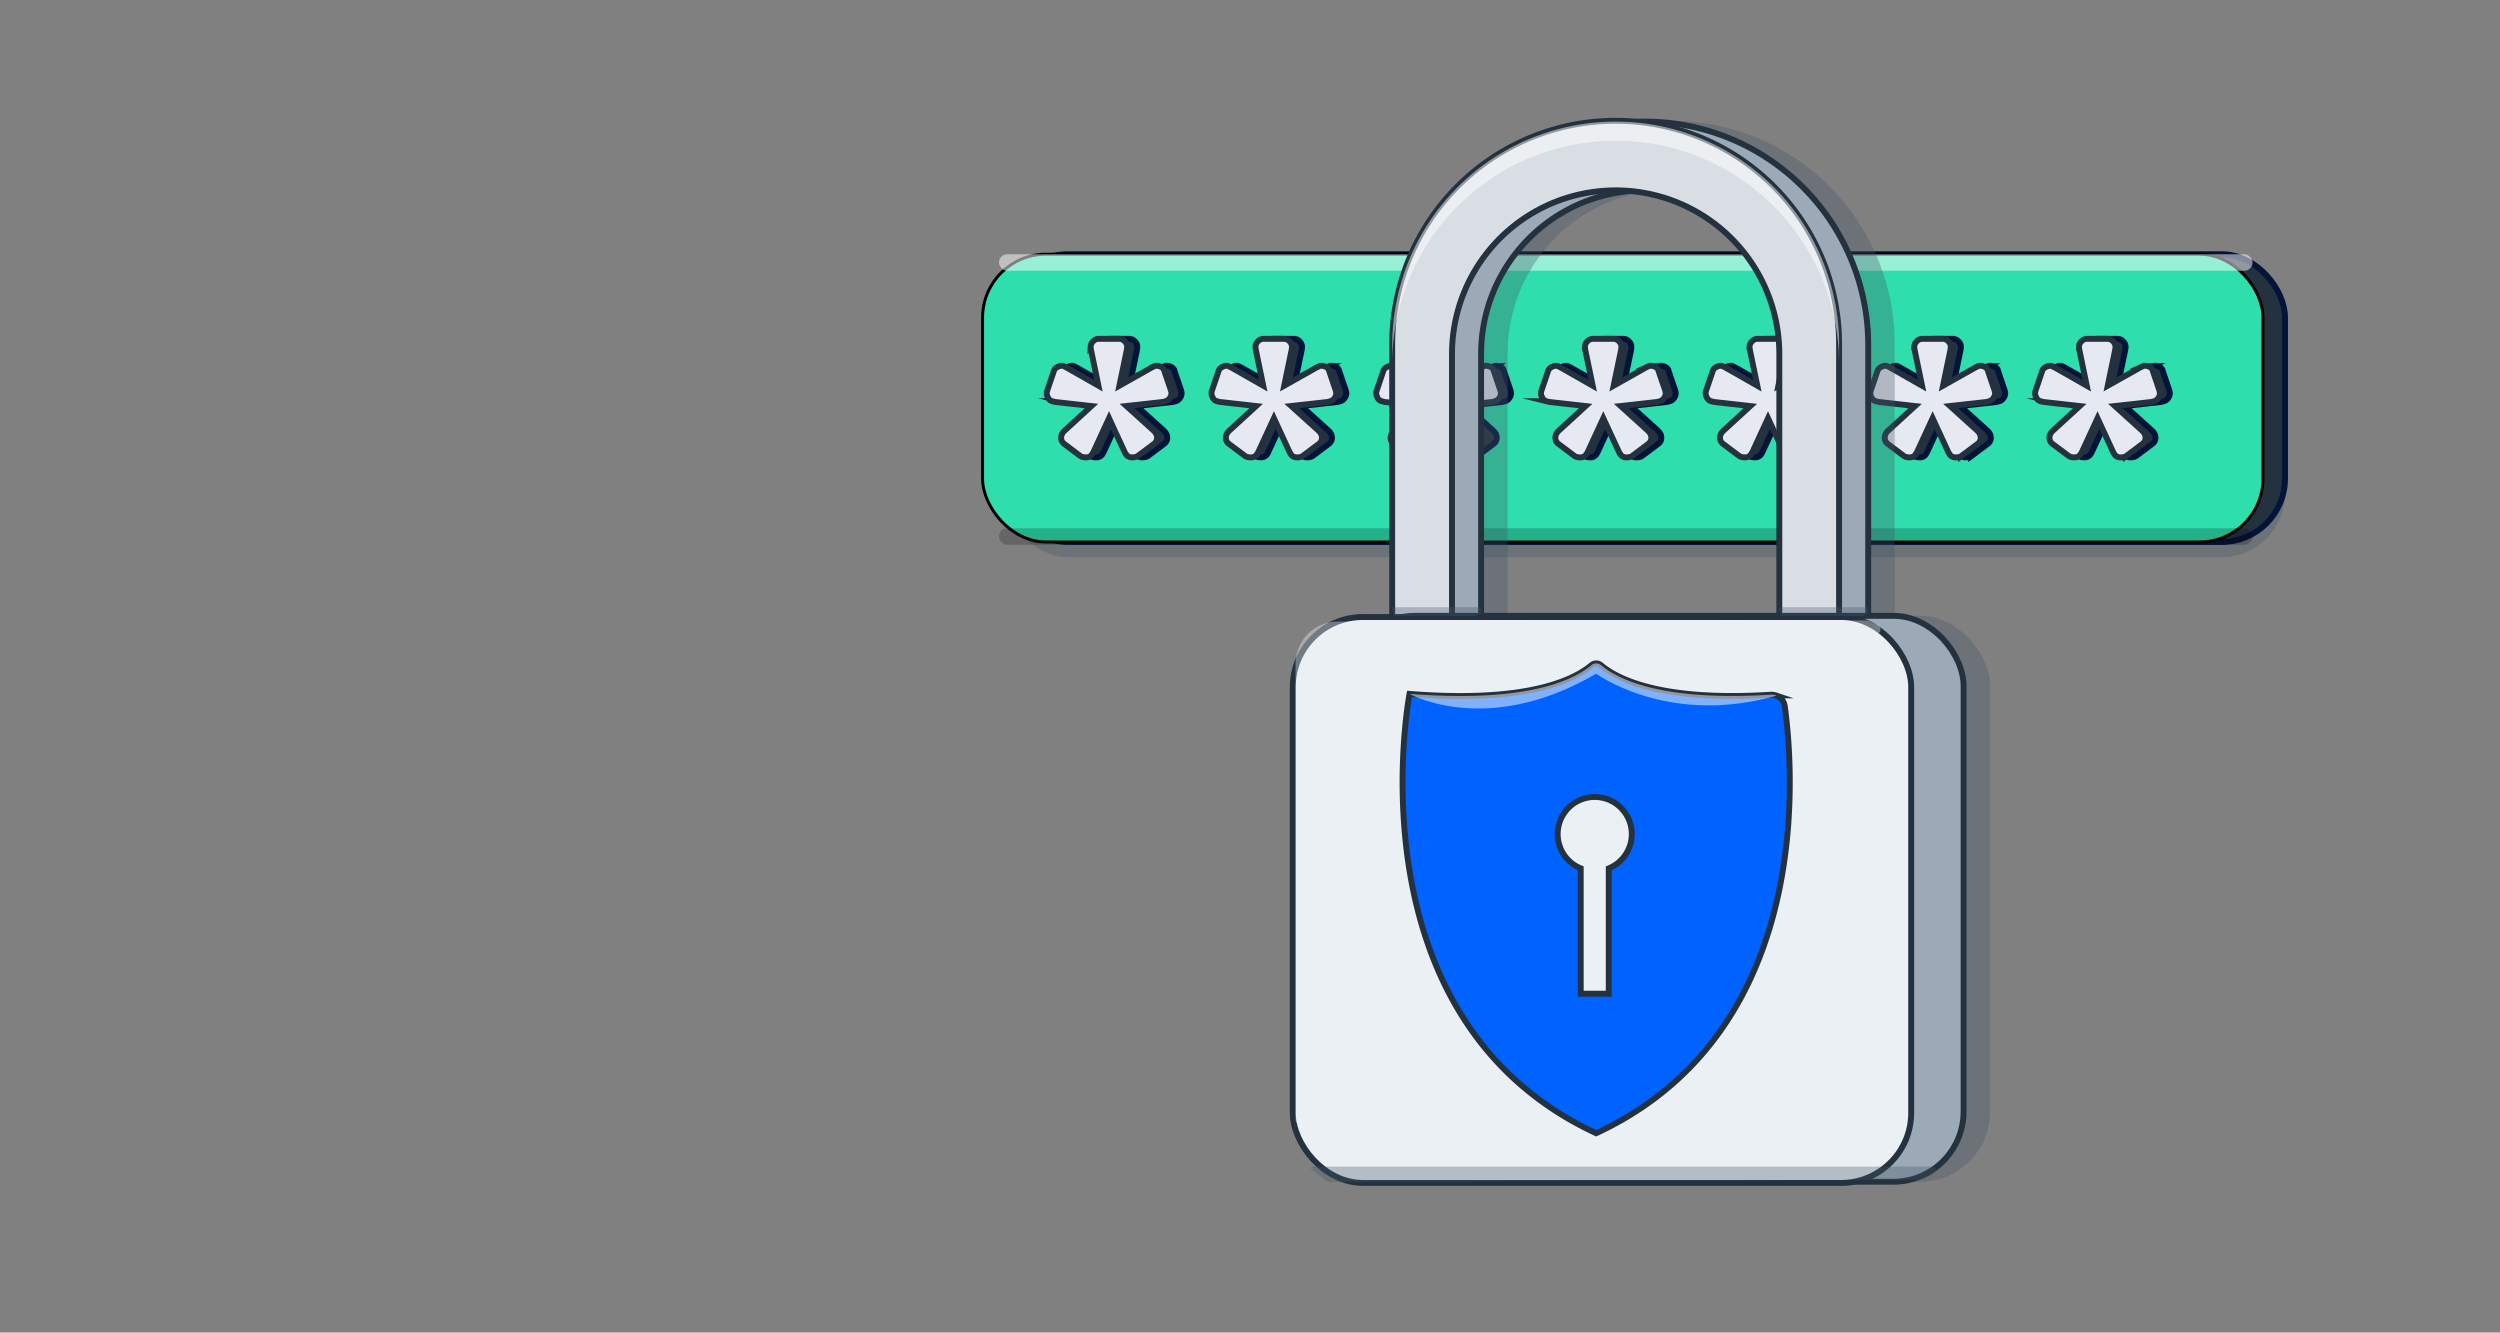 <svg xmlns="http://www.w3.org/2000/svg" width="847.061" height="451.496" viewBox="0 0 847.061 451.496"><rect x="0" y="0" width="847.061" height="451.496" fill="#808080" stroke="none"/><rect width="847.061" height="451.496" fill="none"></rect><rect width="433.832" height="94.474" rx="21.49" transform="translate(340.367 94.294)" fill="#455666" opacity="0.33"></rect><rect width="433.832" height="97.506" rx="21.49" transform="translate(340.384 86.13)" fill="#24313e" stroke="#031439" stroke-miterlimit="10" stroke-width="2"></rect><rect width="433.832" height="97.506" rx="21.49" transform="translate(332.925 86.13)" fill="#2edeac" stroke="#000" stroke-miterlimit="10" stroke-width="1"></rect><rect width="424.753" height="5.59" rx="2.795" transform="translate(338.473 86.147)" fill="#fff" opacity="0.5"></rect><rect width="424.753" height="5.59" rx="2.795" transform="translate(338.473 178.991)" opacity="0.21"></rect><path d="M549.138,309.023a2.52,2.52,0,0,1-1.125-2.251,2.68,2.68,0,0,1,.5-1.5,3.507,3.507,0,0,1,.752-.874l9.008-8.261-12.246-1.378-1-.248a2.218,2.218,0,0,1-1.5-1.378,2.612,2.612,0,0,1-.374-1.377,2.347,2.347,0,0,1,.122-.752l2.255-6.631a2.209,2.209,0,0,1,1.377-1.5,2.6,2.6,0,0,1,1.373-.378,2.029,2.029,0,0,1,.626.126l1,.5,10.759,6.131-2.52-12.137-.126-1a2.742,2.742,0,0,1,.815-1.877,2.57,2.57,0,0,1,1.94-.874h6.883a2.574,2.574,0,0,1,1.94.874,2.734,2.734,0,0,1,.811,1.877l-.122,1-2.52,12.137,10.885-6.131,1-.5a1.4,1.4,0,0,1,.626-.126,3.406,3.406,0,0,1,1.814.5,1.886,1.886,0,0,1,.941,1.377L585.284,291l.126.752a2.94,2.94,0,0,1-.563,1.68,2.579,2.579,0,0,1-1.44,1.067l-.874.248-12.389,1.377,9.134,8.261a3.507,3.507,0,0,1,.752.874,2.709,2.709,0,0,1,.5,1.5,2.52,2.52,0,0,1-1.125,2.251l-5.506,4.128a3.577,3.577,0,0,1-1.629.378,2.432,2.432,0,0,1-2.251-1,.361.361,0,0,0-.126-.248,2.832,2.832,0,0,1-.374-.626l-5.258-11.389-5.216,11.4a2.964,2.964,0,0,1-.378.626.357.357,0,0,0-.122.248,2.444,2.444,0,0,1-2.255,1,3.557,3.557,0,0,1-1.625-.378Z" transform="translate(-185.048 -158.559)" fill="#24313e" stroke="#031439" stroke-miterlimit="10" stroke-width="2"></path><path d="M682.005,309.023a2.52,2.52,0,0,1-1.125-2.251,2.709,2.709,0,0,1,.5-1.5,3.508,3.508,0,0,1,.752-.874l9.008-8.261-12.263-1.377-1-.248a2.222,2.222,0,0,1-1.5-1.377,2.612,2.612,0,0,1-.378-1.378,2.351,2.351,0,0,1,.126-.752l2.251-6.631a2.222,2.222,0,0,1,1.378-1.5,2.612,2.612,0,0,1,1.377-.378,2.074,2.074,0,0,1,.626.126l1,.5,10.764,6.131L691,277.114l-.126-1a2.721,2.721,0,0,1,.815-1.877,2.562,2.562,0,0,1,1.936-.874h6.9a2.57,2.57,0,0,1,1.94.874,2.742,2.742,0,0,1,.815,1.877l-.126,1-2.52,12.137,10.885-6.131,1-.5a1.374,1.374,0,0,1,.626-.126,3.419,3.419,0,0,1,1.814.5,1.881,1.881,0,0,1,.936,1.377L718.156,291l.126.752a2.911,2.911,0,0,1-.567,1.68,2.583,2.583,0,0,1-1.436,1.067l-.878.248-12.389,1.377,9.134,8.261a3.4,3.4,0,0,1,.752.873,2.708,2.708,0,0,1,.5,1.5,2.52,2.52,0,0,1-1.125,2.251l-5.506,4.128a3.557,3.557,0,0,1-1.625.378,2.439,2.439,0,0,1-2.255-1,.374.374,0,0,0-.122-.248,2.965,2.965,0,0,1-.378-.626l-5.254-11.389-5.258,11.389a3.22,3.22,0,0,1-.336.622.361.361,0,0,0-.126.248,2.436,2.436,0,0,1-2.251,1,3.59,3.59,0,0,1-1.629-.378Z" transform="translate(-262.106 -158.559)" fill="#24313e" stroke="#031439" stroke-miterlimit="10" stroke-width="2"></path><path d="M814.934,309.023a2.52,2.52,0,0,1-1.125-2.251,2.679,2.679,0,0,1,.5-1.5,3.507,3.507,0,0,1,.752-.874l9.029-8.261-12.263-1.377-1-.248a2.217,2.217,0,0,1-1.5-1.377,2.612,2.612,0,0,1-.374-1.377,2.345,2.345,0,0,1,.122-.752l2.255-6.631a2.209,2.209,0,0,1,1.378-1.5,2.6,2.6,0,0,1,1.373-.378,2.028,2.028,0,0,1,.626.126l.987.5,10.759,6.131-2.52-12.137-.122-1a2.734,2.734,0,0,1,.81-1.877,2.57,2.57,0,0,1,1.94-.874h6.9a2.574,2.574,0,0,1,1.94.874,2.742,2.742,0,0,1,.815,1.877l-.126,1-2.52,12.137,10.885-6.131,1-.5a1.4,1.4,0,0,1,.626-.126,3.406,3.406,0,0,1,1.814.5,1.877,1.877,0,0,1,.941,1.377L851.08,291l.126.752a2.94,2.94,0,0,1-.563,1.68,2.579,2.579,0,0,1-1.44,1.067l-.874.248-12.389,1.377,9.147,8.269a3.508,3.508,0,0,1,.752.874,2.71,2.71,0,0,1,.5,1.5,2.52,2.52,0,0,1-1.125,2.251l-5.506,4.128a3.57,3.57,0,0,1-1.625.378,2.435,2.435,0,0,1-2.255-1,.362.362,0,0,0-.126-.248,2.832,2.832,0,0,1-.374-.626l-5.258-11.389-5.254,11.389a3.217,3.217,0,0,1-.374.626.361.361,0,0,0-.126.248,2.444,2.444,0,0,1-2.255,1,3.557,3.557,0,0,1-1.625-.378Z" transform="translate(-339.222 -158.559)" fill="#24313e" stroke="#031439" stroke-miterlimit="10" stroke-width="2"></path><path d="M947.8,309.023a2.52,2.52,0,0,1-1.125-2.251,2.685,2.685,0,0,1,.5-1.5,3.431,3.431,0,0,1,.747-.874l9.012-8.261-12.263-1.377-1-.248a2.221,2.221,0,0,1-1.5-1.377,2.613,2.613,0,0,1-.378-1.378,2.351,2.351,0,0,1,.126-.752l2.251-6.631a2.222,2.222,0,0,1,1.378-1.5,2.612,2.612,0,0,1,1.378-.378,2.074,2.074,0,0,1,.626.126l1,.5,10.764,6.131-2.52-12.137-.126-1a2.721,2.721,0,0,1,.815-1.877,2.566,2.566,0,0,1,1.936-.874H966.3a2.57,2.57,0,0,1,1.94.874,2.742,2.742,0,0,1,.815,1.877l-.126,1-2.52,12.137,10.89-6.131,1-.5a1.382,1.382,0,0,1,.626-.126,3.406,3.406,0,0,1,1.814.5,1.881,1.881,0,0,1,.937,1.377L983.929,291l.126.752a2.911,2.911,0,0,1-.567,1.68,2.57,2.57,0,0,1-1.436,1.067l-.878.248-12.389,1.377,9.138,8.261a3.432,3.432,0,0,1,.748.874,2.679,2.679,0,0,1,.5,1.5,2.52,2.52,0,0,1-1.125,2.251l-5.506,4.128a3.557,3.557,0,0,1-1.625.378,2.432,2.432,0,0,1-2.251-1,.383.383,0,0,0-.126-.248,2.96,2.96,0,0,1-.378-.626l-5.254-11.389-5.258,11.389a3.006,3.006,0,0,1-.374.626.361.361,0,0,0-.126.248,2.436,2.436,0,0,1-2.251,1,3.591,3.591,0,0,1-1.629-.378Z" transform="translate(-416.275 -158.559)" fill="#24313e" stroke="#031439" stroke-miterlimit="10" stroke-width="2"></path><path d="M1080.705,309.023a2.52,2.52,0,0,1-1.125-2.251,2.68,2.68,0,0,1,.5-1.5,3.51,3.51,0,0,1,.752-.874l9.008-8.261-12.263-1.377-1-.248a2.226,2.226,0,0,1-1.5-1.377,2.649,2.649,0,0,1-.374-1.377,2.354,2.354,0,0,1,.126-.752l2.251-6.631a2.209,2.209,0,0,1,1.378-1.5,2.6,2.6,0,0,1,1.373-.378,2.029,2.029,0,0,1,.626.126l1,.5,10.759,6.131-2.52-12.137-.126-1a2.735,2.735,0,0,1,.811-1.877,2.571,2.571,0,0,1,1.94-.874h6.883a2.574,2.574,0,0,1,1.94.874,2.743,2.743,0,0,1,.815,1.877l-.126,1-2.52,12.137,10.885-6.131,1-.5a1.374,1.374,0,0,1,.626-.126,3.428,3.428,0,0,1,1.814.5,1.882,1.882,0,0,1,.937,1.377L1116.83,291l.126.752a2.906,2.906,0,0,1-.563,1.68,2.583,2.583,0,0,1-1.436,1.067l-.878.248-12.389,1.377,9.134,8.261a3.5,3.5,0,0,1,.752.874,2.709,2.709,0,0,1,.5,1.5,2.52,2.52,0,0,1-1.125,2.251l-5.468,4.137a3.57,3.57,0,0,1-1.625.378,2.435,2.435,0,0,1-2.255-1,.361.361,0,0,0-.126-.248,3.008,3.008,0,0,1-.374-.626l-5.279-11.389-5.254,11.389a3.225,3.225,0,0,1-.374.626.361.361,0,0,0-.126.248,2.441,2.441,0,0,1-2.251,1,3.566,3.566,0,0,1-1.63-.378Z" transform="translate(-493.368 -158.559)" fill="#24313e" stroke="#031439" stroke-miterlimit="10" stroke-width="2"></path><path d="M1213.59,309.023a2.52,2.52,0,0,1-1.13-2.251,2.683,2.683,0,0,1,.5-1.5,3.429,3.429,0,0,1,.748-.874l9.012-8.261-12.263-1.377-1-.248a2.222,2.222,0,0,1-1.5-1.377,2.612,2.612,0,0,1-.378-1.377,2.347,2.347,0,0,1,.126-.752l2.251-6.631a2.221,2.221,0,0,1,1.377-1.5,2.612,2.612,0,0,1,1.377-.378,2.073,2.073,0,0,1,.626.126l1,.5,10.764,6.131-2.52-12.137-.126-1a2.721,2.721,0,0,1,.815-1.877,2.57,2.57,0,0,1,1.94-.874h6.9a2.57,2.57,0,0,1,1.94.874,2.742,2.742,0,0,1,.815,1.877l-.126,1-2.52,12.137,10.89-6.131,1-.5a1.382,1.382,0,0,1,.626-.126,3.406,3.406,0,0,1,1.814.5,1.885,1.885,0,0,1,.941,1.377l2.251,6.631.126.752a2.939,2.939,0,0,1-.563,1.68,2.591,2.591,0,0,1-1.441,1.067l-.878.248-12.389,1.377,9.138,8.261a3.433,3.433,0,0,1,.748.874,2.683,2.683,0,0,1,.5,1.5,2.52,2.52,0,0,1-1.13,2.251l-5.506,4.128a3.557,3.557,0,0,1-1.625.378,2.431,2.431,0,0,1-2.251-1,.383.383,0,0,0-.126-.248,2.969,2.969,0,0,1-.378-.626l-5.254-11.389-5.254,11.389a2.97,2.97,0,0,1-.378.626.36.36,0,0,0-.126.248,2.436,2.436,0,0,1-2.251,1,3.556,3.556,0,0,1-1.625-.378Z" transform="translate(-570.444 -158.559)" fill="#24313e" stroke="#031439" stroke-miterlimit="10" stroke-width="2"></path><path d="M1346.485,309.023a2.52,2.52,0,0,1-1.126-2.251,2.71,2.71,0,0,1,.5-1.5,3.505,3.505,0,0,1,.752-.874l9.008-8.261-12.263-1.377-1-.248a2.234,2.234,0,0,1-1.5-1.377,2.651,2.651,0,0,1-.374-1.378,2.354,2.354,0,0,1,.126-.752l2.251-6.631a2.221,2.221,0,0,1,1.378-1.5,2.6,2.6,0,0,1,1.377-.378,2.076,2.076,0,0,1,.626.126l1,.5L1358,289.251l-2.52-12.137-.126-1a2.721,2.721,0,0,1,.815-1.877,2.562,2.562,0,0,1,1.936-.874h6.883a2.57,2.57,0,0,1,1.94.874,2.742,2.742,0,0,1,.815,1.877l-.126,1-2.52,12.137,10.885-6.131,1-.5a1.373,1.373,0,0,1,.626-.126,3.428,3.428,0,0,1,1.814.5,1.882,1.882,0,0,1,.937,1.377l2.255,6.631.122.752a2.907,2.907,0,0,1-.563,1.68,2.583,2.583,0,0,1-1.436,1.067l-.878.248-12.389,1.377,9.134,8.261a3.4,3.4,0,0,1,.752.874,2.71,2.71,0,0,1,.5,1.5,2.519,2.519,0,0,1-1.125,2.251l-5.506,4.128a3.57,3.57,0,0,1-1.625.378,2.435,2.435,0,0,1-2.255-1,.362.362,0,0,0-.126-.248,3.007,3.007,0,0,1-.374-.626l-5.254-11.389-5.258,11.389a3.214,3.214,0,0,1-.374.626.362.362,0,0,0-.126.248,2.441,2.441,0,0,1-2.251,1,3.565,3.565,0,0,1-1.629-.378Z" transform="translate(-647.531 -158.559)" fill="#24313e" stroke="#031439" stroke-miterlimit="10" stroke-width="2"></path><path d="M540.964,309.023a2.52,2.52,0,0,1-1.125-2.251,2.68,2.68,0,0,1,.5-1.5,3.4,3.4,0,0,1,.752-.874l9-8.261-12.263-1.378-1-.248a2.217,2.217,0,0,1-1.5-1.378,2.611,2.611,0,0,1-.374-1.377,2.347,2.347,0,0,1,.122-.752l2.255-6.631a2.209,2.209,0,0,1,1.378-1.5,2.6,2.6,0,0,1,1.373-.378,2.029,2.029,0,0,1,.626.126l1,.5,10.759,6.131-2.52-12.137-.126-1a2.742,2.742,0,0,1,.815-1.877,2.57,2.57,0,0,1,1.94-.874h6.883a2.575,2.575,0,0,1,1.94.874,2.734,2.734,0,0,1,.81,1.877l-.122,1-2.52,12.137,10.885-6.131,1-.5a1.394,1.394,0,0,1,.626-.126,3.406,3.406,0,0,1,1.814.5,1.886,1.886,0,0,1,.941,1.377L577.084,291l.126.752a2.94,2.94,0,0,1-.563,1.68,2.578,2.578,0,0,1-1.44,1.067l-.874.248-12.389,1.377,9.134,8.261a3.505,3.505,0,0,1,.752.874,2.709,2.709,0,0,1,.5,1.5,2.52,2.52,0,0,1-1.125,2.251l-5.506,4.128a3.591,3.591,0,0,1-1.629.378,2.432,2.432,0,0,1-2.251-1,.361.361,0,0,0-.126-.248,2.829,2.829,0,0,1-.374-.626l-5.258-11.389-5.254,11.389a2.964,2.964,0,0,1-.378.626.357.357,0,0,0-.122.248,2.444,2.444,0,0,1-2.255,1,3.557,3.557,0,0,1-1.625-.378Z" transform="translate(-180.292 -158.559)" fill="#e7e9f2" stroke="#24313e" stroke-miterlimit="10" stroke-width="2"></path><path d="M673.865,309.023a2.52,2.52,0,0,1-1.126-2.251,2.709,2.709,0,0,1,.5-1.5,3.508,3.508,0,0,1,.752-.874L683,296.134l-12.263-1.377-1-.248a2.234,2.234,0,0,1-1.5-1.377,2.65,2.65,0,0,1-.374-1.378,2.353,2.353,0,0,1,.126-.752l2.251-6.631a2.222,2.222,0,0,1,1.377-1.5,2.613,2.613,0,0,1,1.378-.378,2.076,2.076,0,0,1,.626.126l1.021.5,10.764,6.131-2.52-12.137-.126-1a2.722,2.722,0,0,1,.815-1.877,2.562,2.562,0,0,1,1.936-.874h6.883a2.57,2.57,0,0,1,1.94.874,2.742,2.742,0,0,1,.815,1.877l-.126,1-2.52,12.137,10.885-6.131,1-.5a1.374,1.374,0,0,1,.626-.126,3.427,3.427,0,0,1,1.814.5,1.881,1.881,0,0,1,.937,1.377L710.02,291l.126.752a2.91,2.91,0,0,1-.567,1.68,2.583,2.583,0,0,1-1.436,1.067l-.878.248-12.389,1.377,9.159,8.269a3.4,3.4,0,0,1,.752.874,2.709,2.709,0,0,1,.5,1.5,2.52,2.52,0,0,1-1.125,2.251l-5.506,4.128a3.557,3.557,0,0,1-1.625.378,2.439,2.439,0,0,1-2.255-1,.374.374,0,0,0-.122-.248,2.964,2.964,0,0,1-.378-.626l-5.254-11.389-5.27,11.389a3.222,3.222,0,0,1-.374.626.361.361,0,0,0-.126.248,2.436,2.436,0,0,1-2.251,1,3.566,3.566,0,0,1-1.629-.378Z" transform="translate(-257.385 -158.559)" fill="#e7e9f2" stroke="#24313e" stroke-miterlimit="10" stroke-width="2"></path><path d="M806.765,309.017a2.52,2.52,0,0,1-1.125-2.251,2.68,2.68,0,0,1,.5-1.5,3.507,3.507,0,0,1,.752-.874l9.008-8.261-12.263-1.377-1-.248a2.217,2.217,0,0,1-1.5-1.377,2.612,2.612,0,0,1-.374-1.378,2.345,2.345,0,0,1,.122-.752l2.255-6.631a2.209,2.209,0,0,1,1.378-1.5,2.6,2.6,0,0,1,1.373-.378,2.029,2.029,0,0,1,.626.126l1,.5,10.759,6.131-2.52-12.137-.126-1a2.742,2.742,0,0,1,.815-1.877,2.57,2.57,0,0,1,1.94-.874h6.883a2.574,2.574,0,0,1,1.94.874,2.742,2.742,0,0,1,.815,1.877l-.126,1-2.52,12.137,10.885-6.131,1-.5a1.394,1.394,0,0,1,.626-.126,3.406,3.406,0,0,1,1.814.5,1.886,1.886,0,0,1,.941,1.377l2.251,6.631.126.752a2.94,2.94,0,0,1-.563,1.68,2.579,2.579,0,0,1-1.44,1.067l-.874.248-12.389,1.378,9.134,8.261a3.507,3.507,0,0,1,.752.874,2.71,2.71,0,0,1,.5,1.5A2.52,2.52,0,0,1,837.015,309l-5.506,4.128a3.578,3.578,0,0,1-1.629.378,2.432,2.432,0,0,1-2.251-1,.361.361,0,0,0-.126-.248,2.829,2.829,0,0,1-.374-.626l-5.258-11.389-5.22,11.4a2.963,2.963,0,0,1-.378.626.374.374,0,0,0-.122.248,2.444,2.444,0,0,1-2.255,1,3.558,3.558,0,0,1-1.625-.378Z" transform="translate(-334.472 -158.554)" fill="#e7e9f2" stroke="#24313e" stroke-miterlimit="10" stroke-width="2"></path><path d="M939.705,309.023a2.52,2.52,0,0,1-1.125-2.251,2.709,2.709,0,0,1,.5-1.5,3.508,3.508,0,0,1,.752-.874l9.012-8.261-12.263-1.377-1-.248a2.222,2.222,0,0,1-1.5-1.377,2.613,2.613,0,0,1-.378-1.377,2.352,2.352,0,0,1,.126-.752l2.251-6.631a2.221,2.221,0,0,1,1.378-1.5,2.612,2.612,0,0,1,1.377-.378,2.075,2.075,0,0,1,.626.126l1,.5,10.764,6.131-2.52-12.137-.126-1a2.721,2.721,0,0,1,.815-1.877,2.566,2.566,0,0,1,1.936-.874h6.883a2.57,2.57,0,0,1,1.94.874,2.742,2.742,0,0,1,.815,1.877l-.126,1-2.52,12.137L969.2,283.12l1-.5a1.373,1.373,0,0,1,.626-.126,3.406,3.406,0,0,1,1.814.5,1.881,1.881,0,0,1,.936,1.377L975.839,291l.126.752a2.909,2.909,0,0,1-.567,1.68,2.57,2.57,0,0,1-1.436,1.067l-.878.248-12.38,1.386,9.134,8.261a3.4,3.4,0,0,1,.752.874,2.708,2.708,0,0,1,.5,1.5,2.52,2.52,0,0,1-1.125,2.251l-5.48,4.128a3.557,3.557,0,0,1-1.625.378,2.432,2.432,0,0,1-2.251-1,.382.382,0,0,0-.126-.248,2.967,2.967,0,0,1-.378-.626l-5.279-11.389-5.258,11.389a3.012,3.012,0,0,1-.374.626.361.361,0,0,0-.126.248,2.436,2.436,0,0,1-2.251,1,3.591,3.591,0,0,1-1.629-.378Z" transform="translate(-411.583 -158.559)" fill="#e7e9f2" stroke="#24313e" stroke-miterlimit="10" stroke-width="2"></path><path d="M1072.555,309.023a2.52,2.52,0,0,1-1.125-2.251,2.68,2.68,0,0,1,.5-1.5,3.505,3.505,0,0,1,.752-.874l9.008-8.261-12.263-1.377-1-.248a2.217,2.217,0,0,1-1.5-1.377,2.612,2.612,0,0,1-.374-1.377,2.465,2.465,0,0,1,.122-.752l2.255-6.631a2.209,2.209,0,0,1,1.378-1.5,2.6,2.6,0,0,1,1.373-.378,2.03,2.03,0,0,1,.626.126l1,.5,10.759,6.131-2.52-12.137-.122-1a2.735,2.735,0,0,1,.811-1.877,2.57,2.57,0,0,1,1.94-.874h6.921a2.574,2.574,0,0,1,1.94.874,2.742,2.742,0,0,1,.815,1.877l-.126,1-2.52,12.137,10.885-6.131,1-.5a1.373,1.373,0,0,1,.626-.126,3.427,3.427,0,0,1,1.814.5,1.881,1.881,0,0,1,.936,1.377l2.251,6.631.126.752a2.906,2.906,0,0,1-.563,1.68,2.579,2.579,0,0,1-1.44,1.067l-.874.248-12.389,1.377,9.134,8.261a3.5,3.5,0,0,1,.752.874,2.709,2.709,0,0,1,.5,1.5,2.52,2.52,0,0,1-1.125,2.251l-5.506,4.128a3.57,3.57,0,0,1-1.625.378,2.435,2.435,0,0,1-2.255-1,.361.361,0,0,0-.126-.248,2.829,2.829,0,0,1-.374-.626l-5.258-11.389-5.254,11.389a3.226,3.226,0,0,1-.374.626.361.361,0,0,0-.126.248,2.441,2.441,0,0,1-2.251,1,3.566,3.566,0,0,1-1.629-.378Z" transform="translate(-488.641 -158.559)" fill="#e7e9f2" stroke="#24313e" stroke-miterlimit="10" stroke-width="2"></path><path d="M1205.45,309.023a2.52,2.52,0,0,1-1.13-2.251,2.684,2.684,0,0,1,.5-1.5,3.434,3.434,0,0,1,.748-.874l9.012-8.261-12.263-1.377-1-.248a2.222,2.222,0,0,1-1.5-1.377,2.612,2.612,0,0,1-.378-1.377,2.351,2.351,0,0,1,.126-.752l2.251-6.631a2.221,2.221,0,0,1,1.377-1.5,2.612,2.612,0,0,1,1.378-.378,2.076,2.076,0,0,1,.626.126l1,.5,10.764,6.131-2.52-12.137-.126-1a2.722,2.722,0,0,1,.815-1.877,2.57,2.57,0,0,1,1.94-.874h6.879a2.57,2.57,0,0,1,1.94.874,2.742,2.742,0,0,1,.815,1.877l-.126,1-2.52,12.137,10.89-6.131,1-.5a1.382,1.382,0,0,1,.626-.126,3.406,3.406,0,0,1,1.814.5,1.886,1.886,0,0,1,.941,1.377l2.251,6.631.126.752a2.939,2.939,0,0,1-.563,1.68,2.591,2.591,0,0,1-1.44,1.067l-.878.248-12.389,1.377,9.138,8.261a3.433,3.433,0,0,1,.748.874,2.684,2.684,0,0,1,.5,1.5,2.52,2.52,0,0,1-1.13,2.251l-5.506,4.128a3.556,3.556,0,0,1-1.625.378,2.432,2.432,0,0,1-2.251-1,.381.381,0,0,0-.126-.248,2.958,2.958,0,0,1-.378-.626l-5.254-11.389-5.258,11.389a2.83,2.83,0,0,1-.374.626.362.362,0,0,0-.126.248,2.436,2.436,0,0,1-2.251,1,3.557,3.557,0,0,1-1.625-.378Z" transform="translate(-565.722 -158.559)" fill="#e7e9f2" stroke="#24313e" stroke-miterlimit="10" stroke-width="2"></path><path d="M1338.345,309.023a2.52,2.52,0,0,1-1.125-2.251,2.68,2.68,0,0,1,.5-1.5,3.505,3.505,0,0,1,.752-.874l9.008-8.261-12.263-1.377-1-.248a2.225,2.225,0,0,1-1.5-1.377,2.649,2.649,0,0,1-.374-1.377,2.351,2.351,0,0,1,.126-.752l2.251-6.631a2.221,2.221,0,0,1,1.377-1.5,2.6,2.6,0,0,1,1.373-.378,2.029,2.029,0,0,1,.626.126l1,.5,10.764,6.131-2.52-12.137-.126-1a2.721,2.721,0,0,1,.815-1.877,2.561,2.561,0,0,1,1.936-.874h6.883a2.57,2.57,0,0,1,1.94.874,2.742,2.742,0,0,1,.815,1.877l-.126,1-2.52,12.137,10.936-6.131,1-.5a1.373,1.373,0,0,1,.626-.126,3.428,3.428,0,0,1,1.814.5,1.881,1.881,0,0,1,.936,1.377l2.255,6.631.122.752a2.906,2.906,0,0,1-.563,1.68,2.583,2.583,0,0,1-1.436,1.067l-.878.248-12.389,1.377,9.134,8.261a3.4,3.4,0,0,1,.752.874,2.708,2.708,0,0,1,.5,1.5,2.519,2.519,0,0,1-1.125,2.251l-5.506,4.128a3.569,3.569,0,0,1-1.625.378,2.435,2.435,0,0,1-2.255-1,.361.361,0,0,0-.126-.248,3.018,3.018,0,0,1-.374-.626l-5.254-11.389-5.258,11.389a3.214,3.214,0,0,1-.374.626.361.361,0,0,0-.126.248,2.441,2.441,0,0,1-2.251,1,3.565,3.565,0,0,1-1.629-.378Z" transform="translate(-642.809 -158.559)" fill="#e7e9f2" stroke="#24313e" stroke-miterlimit="10" stroke-width="2"></path><path d="M1009.977,173.156v93.471H989.722V176.008a55.454,55.454,0,0,0-110.907,0v90.619H858.56V173.156a75.708,75.708,0,0,1,151.417,0Z" transform="translate(-367.998 -56.525)" fill="#455666" opacity="0.33"></path><rect width="209.535" height="191.746" rx="23.75" transform="translate(464.759 208.653)" fill="#455666" opacity="0.33"></rect><path d="M988.571,173.156v93.471H968.312V176.008a55.452,55.452,0,0,0-110.9,0v90.619H837.15V173.156a75.711,75.711,0,0,1,151.421,0Z" transform="translate(-355.58 -56.525)" fill="#9caab8" stroke="#24313e" stroke-miterlimit="10" stroke-width="2"></path><path d="M965.087,173.156v93.471h-20.25V176.008a55.452,55.452,0,0,0-110.9,0v90.619H813.67V173.156a75.708,75.708,0,1,1,151.417.008Z" transform="translate(-341.961 -56.525)" fill="#d9dee5" stroke="#24313e" stroke-miterlimit="10" stroke-width="2"></path><rect width="209.535" height="191.746" rx="23.75" transform="translate(455.772 208.653)" fill="#9caab8" stroke="#24313e" stroke-miterlimit="10" stroke-width="2"></rect><rect width="209.535" height="191.746" rx="23.75" transform="translate(438.024 209.061)" fill="#ebf0f5" stroke="#24313e" stroke-miterlimit="10" stroke-width="2"></rect><path d="M951.539,549.72a4.468,4.468,0,0,0-2.793-3.561l-.239-.088a4.507,4.507,0,0,0-1.718-.227c-35.734,2.243-50.971-4.741-57.152-9.714-.134-.1-.26-.21-.386-.315a2.465,2.465,0,0,0-3.183,0l-.42.323c-6.421,5.161-22.539,12.481-61.251,9.424,0,0-20.809,107.93,61.251,147.919.659.319,1.319.63,1.986.941.672-.311,1.331-.621,1.986-.941C962.08,658.183,954.348,569.924,951.539,549.72ZM891.9,604.676v42.466h-9.5V604.676a12.557,12.557,0,1,1,9.5,0Z" transform="translate(-346.815 -310.456)" fill="#0062ff" stroke="#24313e" stroke-miterlimit="10" stroke-width="2"></path><path d="M952.018,546.147c-36.784,10.5-61.1-7.454-61.1-7.454-36.957,21.674-63.238,6.85-63.238,6.85,38.712,3.057,54.83-4.263,61.251-9.424l.42-.323a2.465,2.465,0,0,1,3.183,0c.126.1.252.21.386.315,6.19,4.972,21.418,11.956,57.161,9.714a4.506,4.506,0,0,1,1.718.227Z" transform="translate(-350.087 -310.444)" fill="#fff" opacity="0.5"></path><path d="M965.114,173.152V179.9a75.7,75.7,0,1,0-151.4,0v-6.745a75.713,75.713,0,0,1,151.425.013Z" transform="translate(-341.984 -56.525)" fill="#fff" opacity="0.5"></path><path d="M955.235,945.679l-201.2.748a.525.525,0,0,1-.319-.109l-5.409-4.2a.517.517,0,0,1,.319-.928H958.746a1.146,1.146,0,0,1,.588,2.125L955.52,945.6A.5.5,0,0,1,955.235,945.679Z" transform="translate(-303.929 -545.927)" fill="#455666" opacity="0.33"></path><path d="M842.066,492.859H814.349c-.894-2.247,0,.071,0,0l-.668-2.07a1.957,1.957,0,0,1,.046-.928h29.885a4.426,4.426,0,0,1,.084,2.121l-.13.878C843.981,491.435,842.083,492.859,842.066,492.859Z" transform="translate(-341.947 -284.138)" fill="#455666" opacity="0.33"></path><path d="M1154.247,492.859h-27.717c-.895-2.247,0,.071,0,0l-.668-2.07a1.957,1.957,0,0,1,.046-.928h29.884a4.426,4.426,0,0,1,.084,2.121l-.13.878C1156.157,491.435,1154.259,492.859,1154.247,492.859Z" transform="translate(-523.023 -284.138)" fill="#455666" opacity="0.33"></path><g transform="translate(438.961 210.224)" opacity="0.39"><path d="M735.723,670.043h0a1.449,1.449,0,0,1-.034-.328V515.232a14.338,14.338,0,0,1,14.363-14.279L929.1,500.58a1.68,1.68,0,0,1,.668.143l3.217,1.487a1.579,1.579,0,0,1-.626,3.011l-182.3,3.973a6.064,6.064,0,0,0-6.077,6.043l-5.132,154.546a1.579,1.579,0,0,1-3.12.26Z" transform="translate(-735.69 -500.58)" fill="#ebf0f5"></path></g></svg>